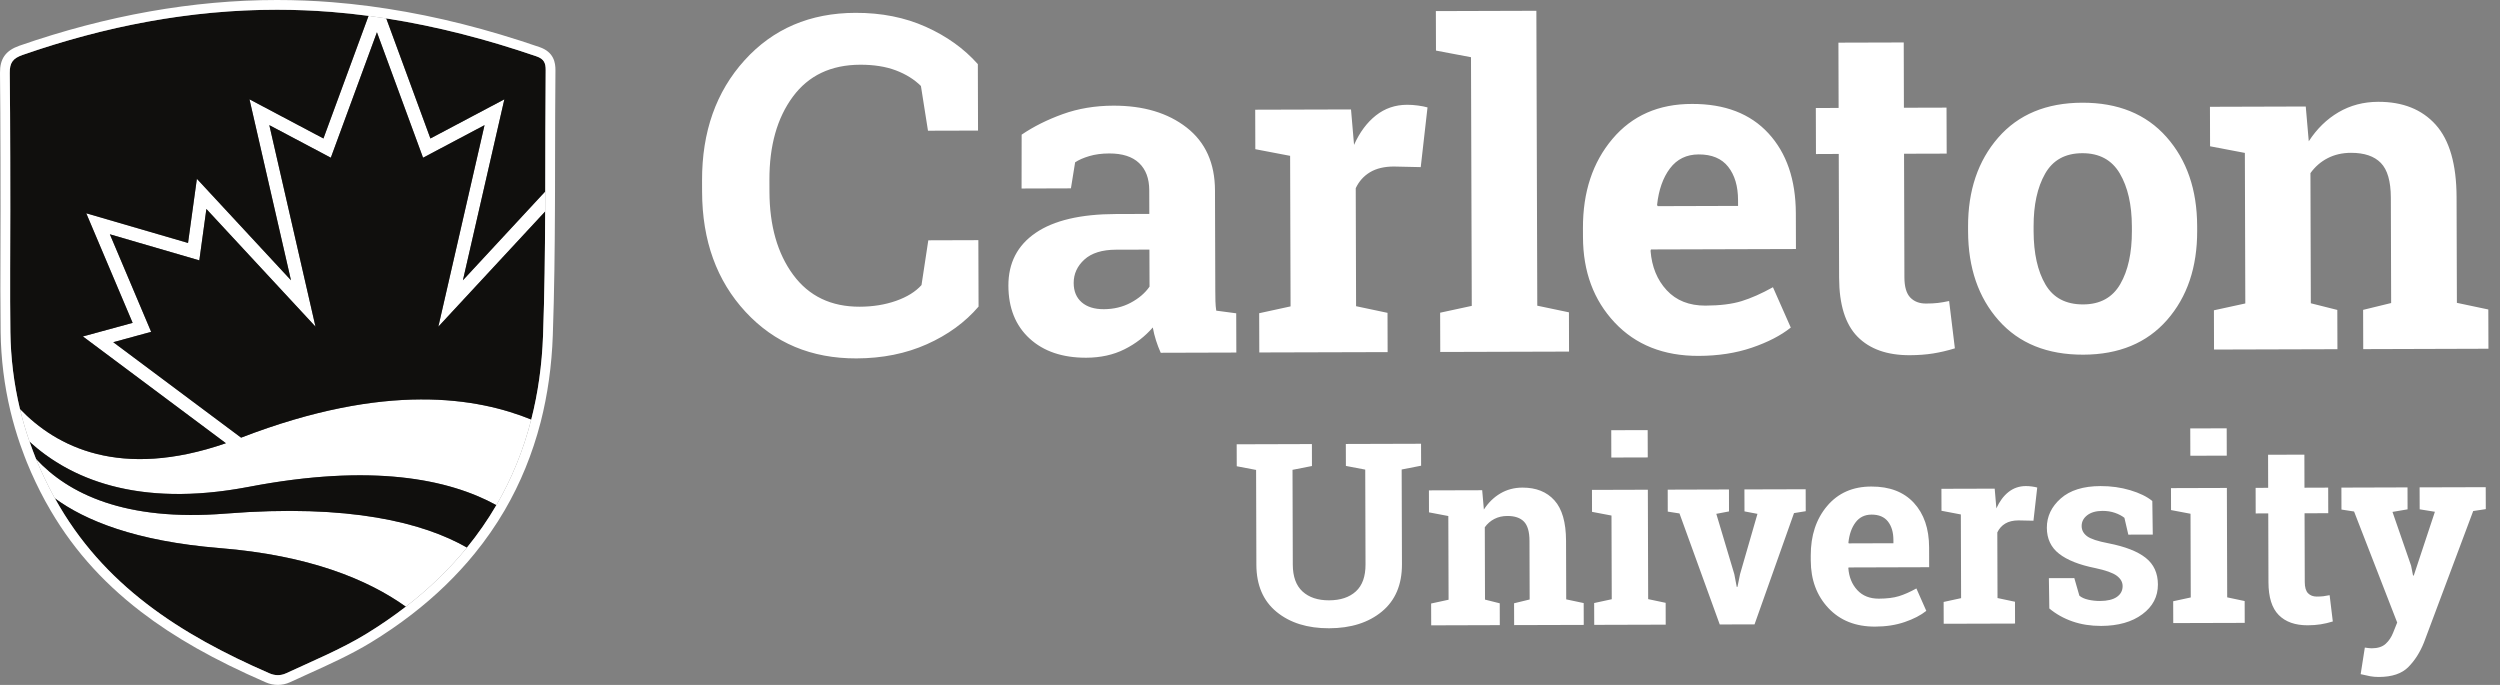 <svg width="146" height="40" viewBox="0 0 146 40" fill="none" xmlns="http://www.w3.org/2000/svg">
<rect x="0" y="0" width="146" height="40" fill="#808080" stroke="none"/>
<path d="M57.117 7.626L54.194 7.634L53.782 5.022C53.395 4.638 52.906 4.333 52.318 4.11C51.729 3.888 51.035 3.778 50.235 3.78C48.529 3.785 47.217 4.408 46.3 5.651C45.383 6.893 44.928 8.511 44.934 10.505L44.936 11.192C44.942 13.185 45.404 14.805 46.324 16.051C47.244 17.297 48.539 17.917 50.21 17.912C50.982 17.91 51.689 17.795 52.331 17.569C52.972 17.343 53.468 17.036 53.816 16.648L54.213 14.034L57.136 14.025L57.148 17.905C56.36 18.824 55.354 19.556 54.13 20.103C52.906 20.65 51.534 20.926 50.017 20.931C47.385 20.938 45.227 20.033 43.542 18.215C41.857 16.396 41.01 14.059 41.002 11.203L41 10.543C40.992 7.696 41.82 5.354 43.485 3.517C45.15 1.68 47.307 0.757 49.957 0.75C51.475 0.745 52.845 1.017 54.068 1.566C55.291 2.115 56.304 2.841 57.106 3.746L57.117 7.626ZM64.464 18.057C65.04 18.055 65.564 17.93 66.035 17.679C66.506 17.428 66.872 17.115 67.133 16.739L67.126 14.577L65.174 14.582C64.362 14.585 63.746 14.777 63.328 15.158C62.91 15.539 62.701 15.996 62.703 16.529C62.705 17.01 62.861 17.385 63.172 17.655C63.482 17.924 63.913 18.059 64.464 18.057ZM67.786 20.602C67.68 20.366 67.588 20.123 67.509 19.876C67.43 19.627 67.368 19.377 67.323 19.123C66.87 19.648 66.319 20.074 65.669 20.399C65.02 20.724 64.275 20.888 63.437 20.891C62.048 20.895 60.944 20.52 60.125 19.767C59.306 19.014 58.894 17.986 58.89 16.685C58.886 15.357 59.416 14.329 60.48 13.601C61.544 12.872 63.106 12.505 65.168 12.499L67.12 12.493L67.116 11.104C67.114 10.423 66.916 9.895 66.522 9.521C66.127 9.146 65.546 8.96 64.777 8.962C64.341 8.963 63.952 9.015 63.611 9.117C63.271 9.218 62.996 9.339 62.787 9.479L62.542 11L59.66 11.009L59.664 7.864C60.361 7.39 61.161 6.99 62.065 6.664C62.968 6.338 63.952 6.174 65.018 6.171C66.774 6.165 68.201 6.592 69.3 7.448C70.399 8.306 70.951 9.53 70.955 11.119L70.973 16.977C70.973 17.195 70.976 17.4 70.981 17.593C70.986 17.785 71.002 17.968 71.029 18.142L72.195 18.297L72.202 20.589L67.786 20.602ZM73.536 18.292L75.369 17.893L75.343 9.101L73.311 8.713L73.304 6.407L78.899 6.391L79.076 8.461C79.405 7.726 79.832 7.152 80.355 6.74C80.877 6.328 81.484 6.121 82.174 6.119C82.375 6.118 82.587 6.133 82.81 6.163C83.033 6.193 83.218 6.23 83.367 6.273L82.971 9.76L81.399 9.725C80.839 9.727 80.377 9.837 80.011 10.057C79.644 10.276 79.365 10.587 79.175 10.99L79.195 17.882L81.031 18.27L81.037 20.563L73.543 20.584L73.536 18.292ZM83.861 2.954L83.854 0.648L89.724 0.63L89.777 17.852L91.626 18.24L91.632 20.533L84.111 20.555L84.104 18.262L85.951 17.863L85.906 3.341L83.861 2.954ZM99.201 9.018C98.494 9.02 97.935 9.293 97.526 9.835C97.117 10.378 96.866 11.091 96.773 11.973L96.812 12.039L101.503 12.025L101.502 11.684C101.5 10.872 101.308 10.224 100.926 9.74C100.545 9.256 99.97 9.016 99.201 9.018ZM99.201 20.784C97.157 20.79 95.521 20.14 94.295 18.833C93.068 17.526 92.451 15.864 92.446 13.846L92.444 13.322C92.438 11.216 93.011 9.481 94.165 8.115C95.318 6.748 96.869 6.067 98.817 6.07C100.73 6.064 102.217 6.636 103.277 7.786C104.337 8.936 104.871 10.494 104.877 12.46L104.883 14.543L96.418 14.568L96.392 14.646C96.465 15.581 96.779 16.349 97.336 16.95C97.892 17.551 98.647 17.85 99.599 17.848C100.446 17.845 101.149 17.758 101.708 17.586C102.266 17.414 102.877 17.143 103.54 16.774L104.582 19.13C103.998 19.595 103.241 19.986 102.312 20.303C101.383 20.62 100.346 20.781 99.201 20.784ZM111.178 2.48L111.188 6.292L113.677 6.285L113.686 8.971L111.196 8.978L111.217 16.198C111.219 16.749 111.334 17.141 111.561 17.376C111.789 17.612 112.095 17.729 112.48 17.727C112.742 17.727 112.971 17.715 113.167 17.693C113.364 17.67 113.584 17.632 113.829 17.579L114.165 20.343C113.737 20.475 113.314 20.575 112.895 20.642C112.475 20.709 112.021 20.742 111.532 20.744C110.213 20.748 109.196 20.389 108.482 19.666C107.768 18.942 107.409 17.795 107.404 16.223L107.383 8.99L106.052 8.996L106.044 6.309L107.375 6.303L107.364 2.491L111.178 2.48ZM118.762 13.502C118.766 14.795 118.996 15.832 119.453 16.612C119.909 17.393 120.644 17.781 121.658 17.778C122.645 17.775 123.367 17.38 123.823 16.592C124.279 15.805 124.506 14.769 124.502 13.485L124.501 13.21C124.497 11.951 124.263 10.926 123.797 10.132C123.332 9.339 122.601 8.944 121.605 8.947C120.61 8.949 119.886 9.349 119.434 10.145C118.982 10.942 118.758 11.969 118.762 13.226L118.762 13.502ZM114.935 13.238C114.929 11.124 115.516 9.391 116.695 8.037C117.875 6.684 119.509 6.005 121.597 5.998C123.693 5.992 125.335 6.66 126.523 8.002C127.711 9.344 128.308 11.076 128.314 13.198L128.315 13.474C128.321 15.605 127.734 17.343 126.555 18.688C125.375 20.032 123.745 20.707 121.667 20.713C119.561 20.72 117.915 20.054 116.727 18.717C115.539 17.379 114.942 15.645 114.936 13.513L114.935 13.238ZM129.293 18.121L131.126 17.722L131.1 8.93L129.068 8.543L129.061 6.237L134.656 6.22L134.832 8.251C135.302 7.525 135.881 6.959 136.57 6.555C137.259 6.152 138.031 5.948 138.888 5.946C140.32 5.941 141.44 6.388 142.246 7.285C143.052 8.183 143.458 9.592 143.464 11.514L143.482 17.686L145.318 18.074L145.325 20.366L138.013 20.389L138.006 18.096L139.643 17.697L139.625 11.539C139.622 10.587 139.428 9.912 139.042 9.516C138.657 9.12 138.075 8.923 137.298 8.925C136.791 8.926 136.337 9.03 135.936 9.237C135.535 9.443 135.199 9.735 134.93 10.111L134.952 17.711L136.499 18.1L136.506 20.393L129.299 20.414L129.293 18.121ZM76.615 25.933L76.618 27.215L75.483 27.438L75.499 32.974C75.501 33.674 75.691 34.197 76.068 34.543C76.446 34.889 76.962 35.061 77.618 35.059C78.283 35.057 78.805 34.883 79.183 34.537C79.561 34.191 79.749 33.666 79.746 32.962L79.73 27.425L78.6 27.21L78.596 25.928L82.989 25.915L82.993 27.197L81.857 27.419L81.874 32.955C81.877 34.145 81.487 35.065 80.705 35.713C79.923 36.361 78.895 36.687 77.623 36.691C76.355 36.695 75.331 36.374 74.549 35.731C73.768 35.088 73.376 34.171 73.372 32.981L73.356 27.444L72.226 27.229L72.222 25.947L73.351 25.943L75.478 25.937L76.615 25.933ZM83.578 35.245L84.597 35.024L84.582 30.136L83.453 29.921L83.449 28.638L86.56 28.629L86.658 29.758C86.919 29.354 87.241 29.04 87.624 28.815C88.007 28.59 88.436 28.477 88.912 28.476C89.709 28.474 90.331 28.722 90.779 29.221C91.228 29.72 91.453 30.504 91.457 31.572L91.467 35.003L92.487 35.219L92.491 36.494L88.426 36.506L88.422 35.231L89.332 35.01L89.322 31.586C89.321 31.056 89.213 30.682 88.998 30.461C88.784 30.241 88.461 30.131 88.028 30.133C87.747 30.133 87.494 30.191 87.271 30.306C87.048 30.421 86.862 30.583 86.712 30.792L86.724 35.017L87.585 35.233L87.588 36.508L83.582 36.52L83.578 35.245ZM96.229 26.714L94.101 26.72L94.097 25.124L96.224 25.118L96.229 26.714ZM93.099 35.217L94.126 34.995L94.111 30.108L92.974 29.892L92.971 28.61L96.234 28.6L96.253 34.989L97.274 35.205L97.277 36.48L93.103 36.492L93.099 35.217ZM100.974 29.867L100.232 30.008L101.284 33.531L101.425 34.273H101.468L101.619 33.53L102.636 30.009L101.878 29.865L101.874 28.582L105.451 28.572L105.455 29.854L104.77 29.965L102.465 36.463L100.433 36.469L98.082 29.985L97.397 29.878L97.394 28.596L100.971 28.585L100.974 29.867ZM109.296 30.053C108.902 30.055 108.592 30.206 108.365 30.507C108.137 30.809 107.998 31.205 107.946 31.696L107.968 31.733L110.576 31.725L110.575 31.536C110.574 31.084 110.467 30.724 110.255 30.455C110.043 30.186 109.723 30.052 109.296 30.053ZM109.505 36.594C108.368 36.598 107.459 36.236 106.777 35.51C106.095 34.783 105.752 33.859 105.749 32.737L105.748 32.446C105.744 31.276 106.063 30.31 106.704 29.55C107.346 28.791 108.208 28.412 109.291 28.414C110.354 28.411 111.181 28.729 111.771 29.368C112.36 30.008 112.657 30.874 112.66 31.966L112.663 33.125L107.957 33.139L107.943 33.182C107.983 33.702 108.158 34.129 108.467 34.463C108.777 34.797 109.196 34.964 109.726 34.962C110.196 34.96 110.587 34.912 110.898 34.816C111.208 34.721 111.548 34.57 111.917 34.365L112.496 35.675C112.171 35.933 111.751 36.151 111.234 36.327C110.717 36.504 110.141 36.593 109.505 36.594ZM113.508 35.154L114.528 34.932L114.513 30.044L113.383 29.829L113.379 28.546L116.49 28.537L116.588 29.688C116.772 29.28 117.009 28.961 117.299 28.731C117.59 28.503 117.927 28.387 118.311 28.386C118.423 28.386 118.541 28.394 118.664 28.411C118.788 28.428 118.892 28.448 118.974 28.472L118.754 30.41L117.88 30.391C117.569 30.392 117.312 30.453 117.108 30.575C116.905 30.697 116.749 30.87 116.643 31.094L116.655 34.926L117.675 35.142L117.679 36.416L113.512 36.428L113.508 35.154ZM125.722 31.219L124.294 31.223L124.066 30.241C123.92 30.125 123.736 30.028 123.515 29.951C123.293 29.874 123.049 29.835 122.782 29.836C122.408 29.838 122.112 29.922 121.894 30.09C121.676 30.259 121.567 30.469 121.568 30.722C121.569 30.96 121.674 31.157 121.883 31.314C122.092 31.472 122.511 31.61 123.137 31.729C124.114 31.921 124.839 32.204 125.311 32.579C125.783 32.954 126.02 33.472 126.022 34.132C126.024 34.842 125.721 35.422 125.113 35.872C124.505 36.324 123.703 36.55 122.707 36.554C122.1 36.555 121.543 36.468 121.035 36.292C120.527 36.117 120.075 35.864 119.681 35.535L119.654 33.765L121.14 33.761L121.435 34.787C121.561 34.894 121.734 34.972 121.952 35.022C122.171 35.072 122.399 35.097 122.637 35.097C123.07 35.095 123.399 35.017 123.624 34.861C123.849 34.704 123.962 34.493 123.961 34.226C123.96 33.993 123.845 33.791 123.617 33.622C123.388 33.453 122.967 33.304 122.355 33.174C121.427 32.988 120.725 32.709 120.251 32.339C119.776 31.969 119.538 31.463 119.536 30.822C119.534 30.162 119.804 29.592 120.347 29.111C120.889 28.631 121.663 28.39 122.669 28.387C123.281 28.385 123.86 28.466 124.407 28.629C124.954 28.793 125.383 29.003 125.695 29.259L125.722 31.219ZM130.043 26.609L127.916 26.616L127.911 25.02L130.039 25.014L130.043 26.609ZM126.914 35.113L127.94 34.891L127.926 30.003L126.789 29.788L126.785 28.506L130.049 28.496L130.068 34.885L131.088 35.101L131.092 36.376L126.918 36.388L126.914 35.113ZM134.576 26.551L134.581 28.482L135.966 28.477L135.97 29.971L134.586 29.975L134.598 33.989C134.598 34.295 134.662 34.514 134.789 34.645C134.916 34.775 135.086 34.84 135.299 34.84C135.445 34.839 135.573 34.833 135.682 34.821C135.791 34.808 135.914 34.787 136.05 34.758L136.236 36.294C135.999 36.367 135.763 36.423 135.53 36.46C135.297 36.497 135.045 36.516 134.773 36.517C134.039 36.519 133.474 36.319 133.077 35.917C132.68 35.515 132.48 34.877 132.478 34.003L132.466 29.982L131.732 29.985L131.728 28.492L132.461 28.488L132.456 26.558L134.576 26.551ZM145.17 29.733L144.435 29.844L141.558 37.524C141.331 38.093 141.028 38.57 140.648 38.954C140.268 39.339 139.694 39.533 138.927 39.535C138.747 39.536 138.578 39.522 138.42 39.493C138.262 39.464 138.076 39.423 137.863 39.371L138.106 37.818C138.174 37.828 138.244 37.837 138.317 37.847C138.39 37.856 138.453 37.861 138.506 37.861C138.861 37.86 139.133 37.773 139.322 37.6C139.511 37.427 139.656 37.211 139.757 36.954L139.996 36.356L137.478 29.872L136.741 29.758L136.738 28.476L140.599 28.464L140.602 29.746L139.721 29.895L140.809 33.039L140.92 33.606L140.964 33.614L142.198 29.887L141.309 29.744L141.305 28.462L145.166 28.451L145.17 29.733Z" fill="white"/>
<path d="M31.839 12.349L25.6 19.076L28.297 7.308L24.706 9.21L22.013 1.884L19.32 9.21L15.728 7.308L18.425 19.076L12.053 12.205L11.64 15.206L6.416 13.682L8.827 19.38L6.614 19.984L14.08 25.559C22.573 22.283 27.902 23.235 31.024 24.5C30.565 26.294 29.885 27.962 28.987 29.503C28.735 29.365 28.473 29.231 28.192 29.104C27.108 28.612 25.804 28.213 24.235 27.981C23.632 27.891 22.988 27.827 22.305 27.791C22.113 27.781 21.92 27.773 21.723 27.768C21.347 27.757 20.96 27.755 20.561 27.762C18.796 27.792 16.797 27.997 14.525 28.433C14.439 28.449 14.355 28.463 14.271 28.479C13.858 28.553 13.456 28.616 13.064 28.668C7.359 29.414 3.837 27.724 1.727 25.798C1.507 25.166 1.318 24.526 1.163 23.878C3.28 26.086 7.01 28.022 13.193 25.884L4.84 19.648L7.746 18.855L5.037 12.456L10.981 14.189L11.498 10.442L16.993 16.368L14.57 5.8L18.889 8.087L21.523 0.926C21.869 0.971 22.214 1.021 22.558 1.075L25.136 8.087L29.455 5.8L27.034 16.368L31.843 11.18L31.839 12.349Z" fill="white"/>
<path d="M13.171 29.994C7.287 30.465 3.971 28.824 2.099 26.792C2.403 27.537 2.75 28.271 3.143 28.991C3.164 29.029 3.185 29.065 3.207 29.103C4.959 30.389 7.902 31.61 12.848 32.01C18.04 32.43 21.455 33.828 23.701 35.43C25.06 34.382 26.25 33.23 27.271 31.977C24.728 30.528 20.431 29.414 13.171 29.994Z" fill="white"/>
<path d="M3.207 29.103C6.014 34.18 10.527 37.057 15.742 39.325C16.051 39.46 16.388 39.467 16.697 39.325C18.226 38.617 19.924 37.911 21.358 37.038C22.187 36.532 22.968 35.995 23.701 35.43C21.455 33.828 18.04 32.43 12.848 32.01C7.902 31.61 4.959 30.389 3.207 29.103ZM14.525 28.433C7.952 29.694 4.013 27.886 1.727 25.8C1.843 26.133 1.966 26.464 2.099 26.792C3.971 28.824 7.287 30.465 13.171 29.994C20.431 29.414 24.728 30.528 27.271 31.977C27.911 31.192 28.484 30.366 28.988 29.5C26.206 27.973 21.72 27.053 14.525 28.433ZM31.025 24.501C31.421 22.955 31.653 21.316 31.715 19.581C31.8 17.172 31.828 14.76 31.839 12.349L25.6 19.076L28.297 7.308L24.706 9.21L22.013 1.884L19.32 9.21L15.728 7.308L18.425 19.076L12.053 12.205L11.64 15.206L6.416 13.682L8.827 19.38L6.614 19.984L14.08 25.559C22.574 22.282 27.903 23.235 31.025 24.501Z" fill="#100F0D"/>
<path d="M29.455 5.8L27.034 16.368L31.843 11.18C31.85 8.823 31.846 6.466 31.868 4.11C31.874 3.681 31.772 3.441 31.321 3.287C28.453 2.304 25.537 1.54 22.558 1.075L25.136 8.087L29.455 5.8ZM13.193 25.884L4.84 19.648L7.746 18.855L5.037 12.456L10.981 14.189L11.498 10.442L16.993 16.368L14.57 5.8L18.889 8.087L21.523 0.926C20.8 0.83 20.072 0.752 19.343 0.694C13.156 0.204 7.164 1.176 1.322 3.207C0.757 3.405 0.562 3.657 0.569 4.257C0.603 6.908 0.601 12.213 0.601 12.213C0.601 14.603 0.576 16.993 0.606 19.383C0.626 20.923 0.815 22.423 1.163 23.879C3.28 26.088 7.01 28.021 13.193 25.884Z" fill="#100F0D"/>
<path d="M16.173 -3.8147e-06C11.288 -3.8147e-06 6.229 0.898 1.135 2.669C0.33 2.951 -0.009 3.428 0 4.263C0.033 6.881 0.032 12.159 0.032 12.213C0.032 12.956 0.029 13.699 0.027 14.442C0.022 16.063 0.016 17.739 0.037 19.39C0.057 20.953 0.25 22.506 0.609 24.008C0.609 24.009 0.61 24.01 0.61 24.011L0.61 24.012C0.768 24.67 0.963 25.334 1.188 25.985C1.189 25.988 1.191 25.991 1.192 25.994C1.228 26.091 1.26 26.179 1.29 26.261C1.389 26.532 1.466 26.745 1.572 27.006C1.884 27.773 2.245 28.532 2.643 29.264C2.657 29.287 2.669 29.31 2.683 29.334C2.691 29.348 2.7 29.363 2.708 29.378C4.069 31.838 5.873 33.912 8.225 35.719C10.184 37.224 12.501 38.536 15.515 39.847C15.745 39.948 15.984 39.998 16.227 39.998C16.471 39.998 16.71 39.946 16.935 39.843C17.264 39.69 17.594 39.541 17.942 39.383C19.2 38.815 20.501 38.226 21.654 37.524C22.495 37.011 23.301 36.458 24.049 35.88C25.435 34.811 26.668 33.618 27.712 32.337C28.368 31.532 28.962 30.676 29.477 29.793C29.478 29.791 29.479 29.789 29.48 29.787C30.394 28.218 31.095 26.501 31.566 24.682C31.569 24.669 31.573 24.655 31.577 24.642C31.983 23.052 32.221 21.356 32.283 19.601C32.376 16.982 32.399 14.351 32.408 12.351L32.413 11.182C32.415 10.526 32.415 9.871 32.416 9.216C32.419 7.544 32.422 5.814 32.438 4.115C32.443 3.668 32.352 3.038 31.504 2.749C28.433 1.695 25.534 0.963 22.646 0.513C22.291 0.457 21.938 0.406 21.596 0.361C20.849 0.263 20.105 0.184 19.387 0.127C18.324 0.043 17.242 -3.8147e-06 16.173 -3.8147e-06ZM16.173 0.569C17.224 0.569 18.28 0.61 19.343 0.694C20.072 0.752 20.8 0.83 21.523 0.926C21.869 0.971 22.214 1.021 22.558 1.075C25.537 1.54 28.453 2.304 31.321 3.287C31.772 3.441 31.874 3.681 31.868 4.11C31.846 6.466 31.85 8.823 31.843 11.18L31.839 12.349C31.828 14.76 31.8 17.172 31.715 19.581C31.653 21.316 31.421 22.955 31.025 24.501C31.025 24.501 31.025 24.5 31.024 24.5C30.565 26.294 29.885 27.961 28.988 29.5V29.501C28.988 29.501 28.987 29.502 28.987 29.503C28.483 30.367 27.91 31.192 27.271 31.977C26.25 33.23 25.06 34.382 23.701 35.43C22.968 35.995 22.187 36.532 21.358 37.038C19.924 37.911 18.226 38.617 16.697 39.325C16.544 39.395 16.386 39.429 16.227 39.429C16.063 39.429 15.899 39.394 15.742 39.325C10.527 37.057 6.014 34.18 3.207 29.103C3.185 29.065 3.163 29.029 3.143 28.991C2.75 28.271 2.403 27.537 2.099 26.792C1.966 26.464 1.878 26.212 1.727 25.798C1.507 25.168 1.319 24.528 1.163 23.879V23.878C0.814 22.422 0.626 20.923 0.606 19.383C0.576 16.993 0.601 14.603 0.601 12.213C0.601 12.213 0.603 6.908 0.569 4.257C0.562 3.657 0.757 3.405 1.322 3.207C6.161 1.524 11.103 0.569 16.173 0.569Z" fill="white"/>
</svg>
